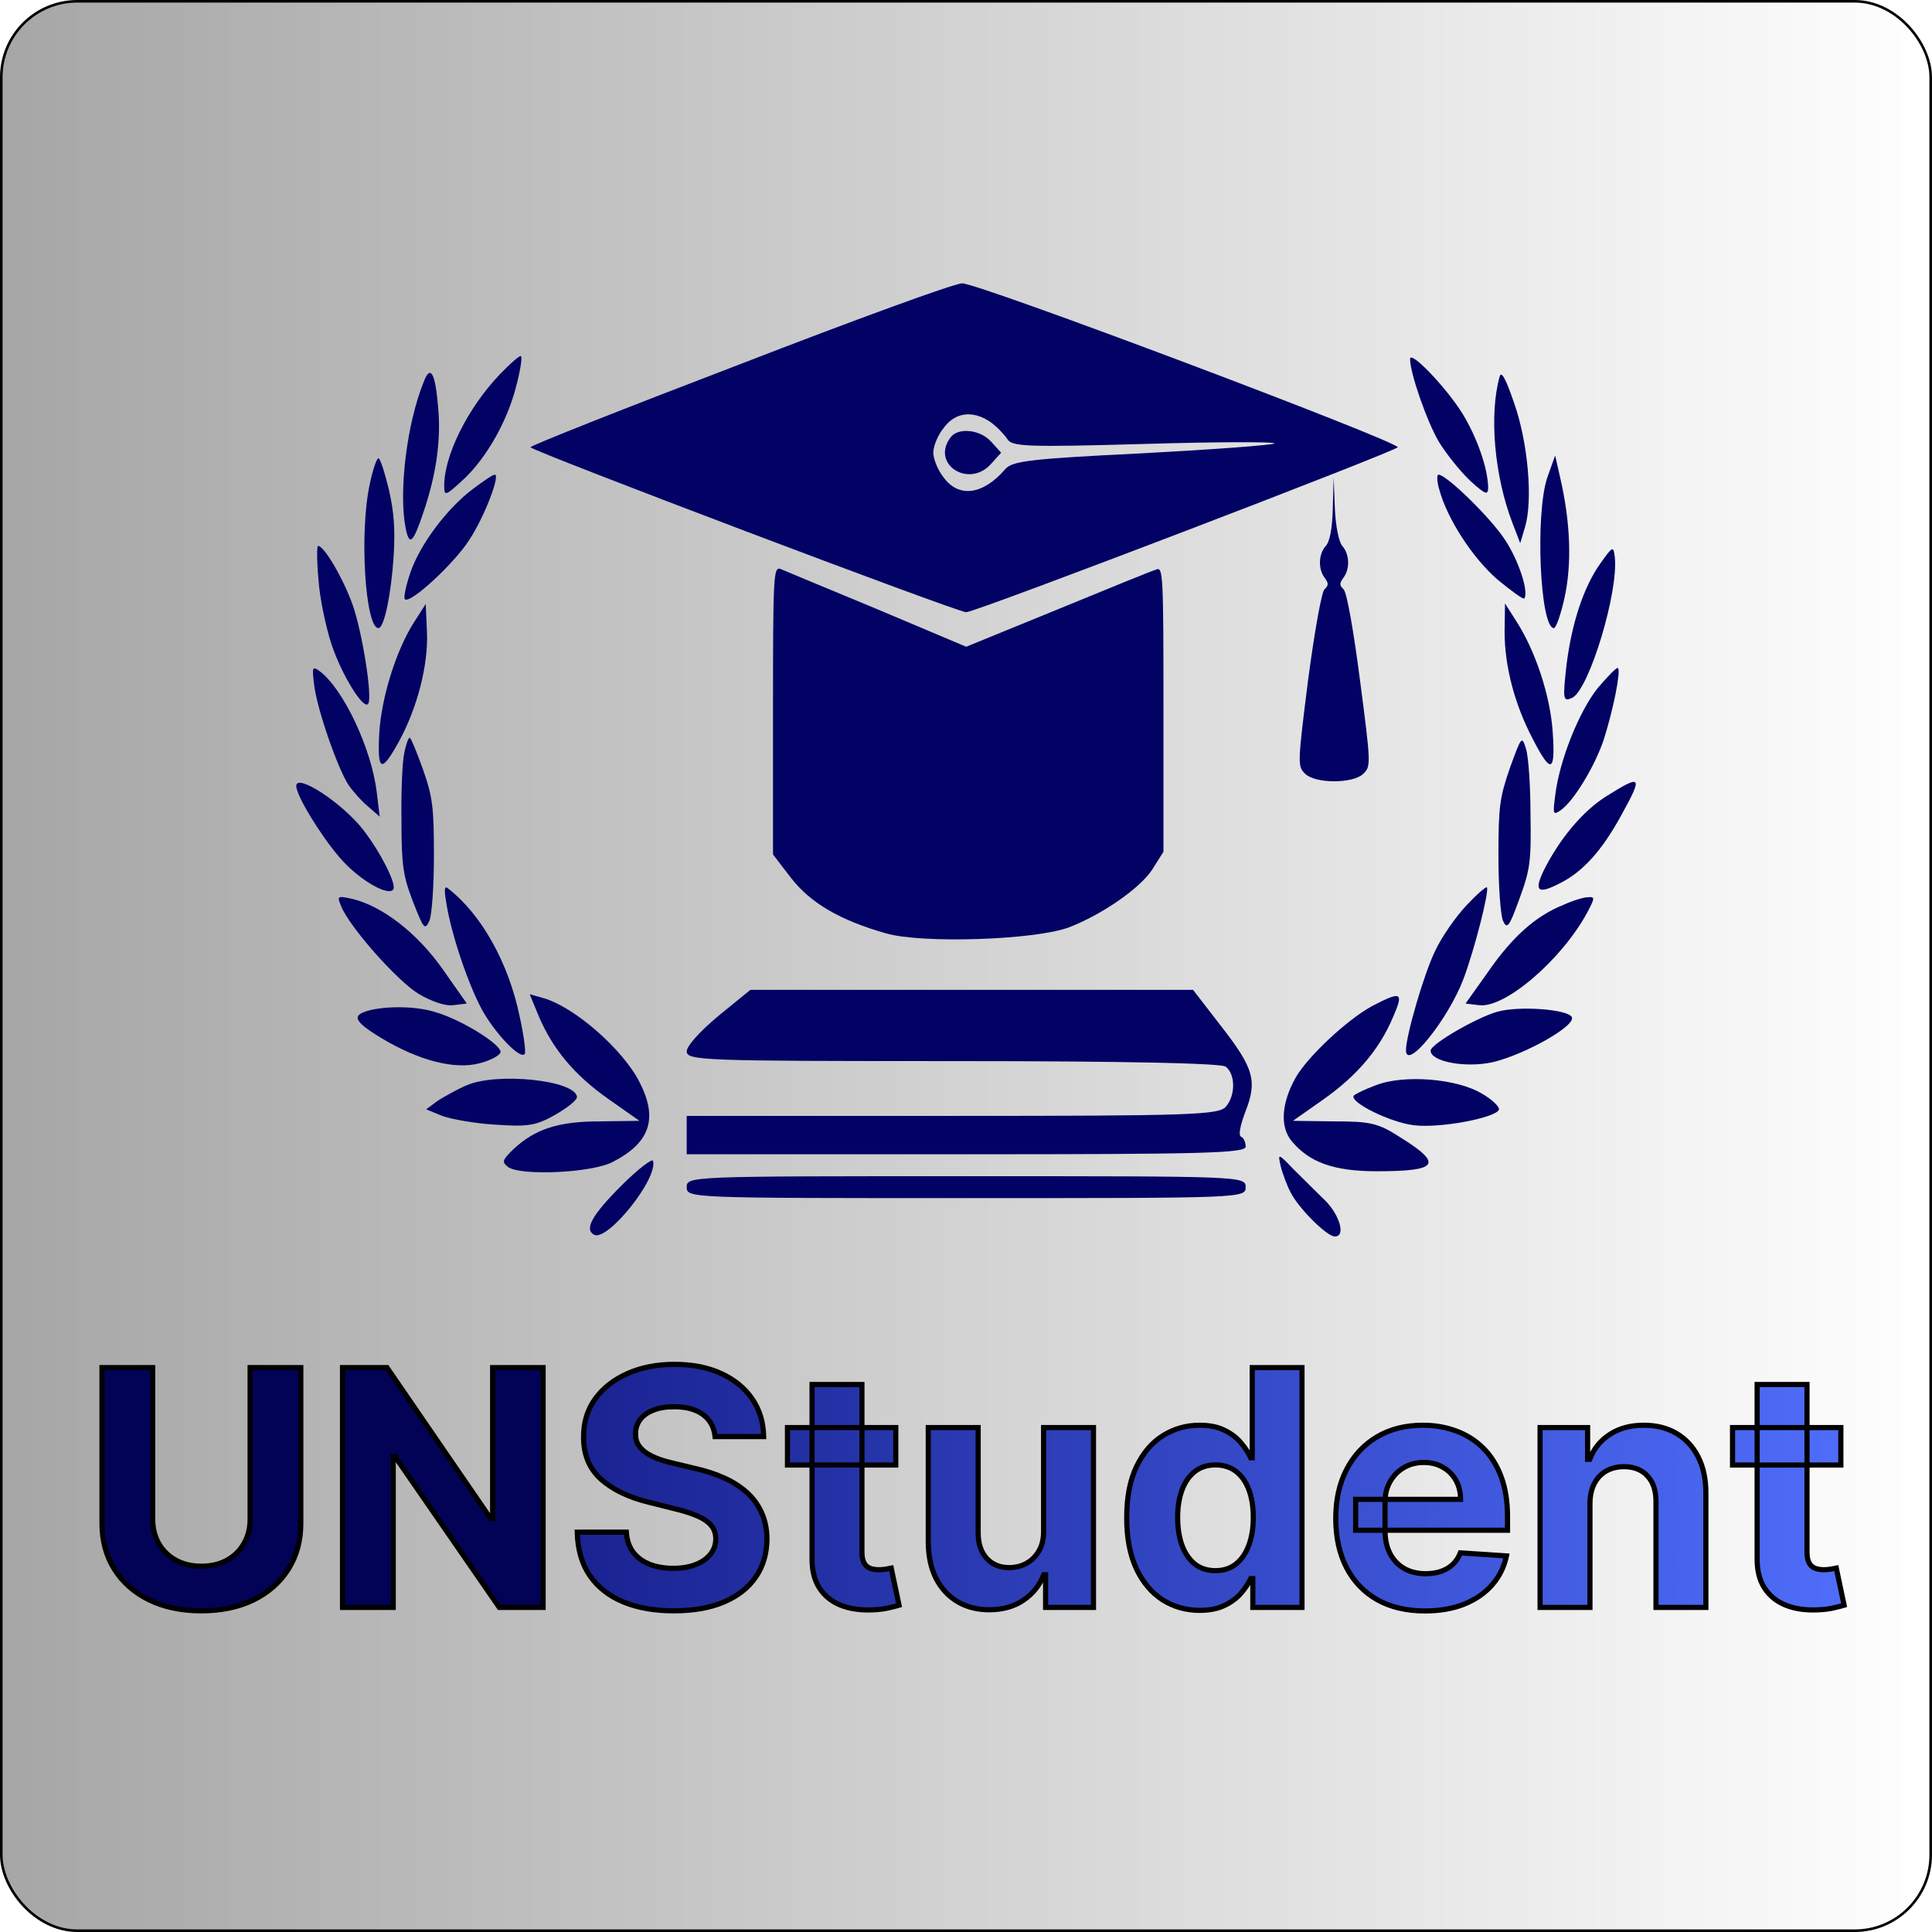 <svg width="750" height="750" viewBox="0 0 750 750" fill="none" xmlns="http://www.w3.org/2000/svg">
<rect x="0.5" y="0.5" width="749" height="749" rx="29.5" fill="url(#paint0_linear_69_52)"/>
<rect x="0.5" y="0.5" width="749" height="749" rx="29.5" stroke="black"/>
<path d="M286.998 141.491C242.483 158.512 205.945 172.98 205.945 173.619C205.945 174.895 371.56 237.661 375.071 237.661C378.74 237.661 542.6 174.895 542.6 173.619C542.6 171.278 379.059 109.577 373.475 110.002C370.444 110.002 331.513 124.257 286.998 141.491ZM384.484 163.832C386.877 165.534 389.749 168.512 391.026 170.427C392.781 173.406 398.684 173.619 444.316 172.342C472.397 171.491 495.213 171.491 494.735 172.129C494.256 172.768 471.281 174.47 443.678 175.959C400.12 178.087 392.94 178.938 390.228 182.129C381.612 192.129 372.199 193.406 366.295 185.321C364.061 182.555 362.306 178.087 362.306 175.746C362.306 173.193 364.061 168.938 366.295 166.172C370.763 160.002 377.623 159.151 384.484 163.832Z" fill="#020264"/>
<path d="M369.007 169.789C361.189 180.215 376.187 189.789 384.803 180.002L388.632 175.747L384.803 171.491C380.655 166.81 372.039 165.747 369.007 169.789Z" fill="#020264"/>
<path d="M193.819 145.534C181.533 158.513 172.439 176.81 172.439 188.512C172.439 192.768 172.918 192.555 179.619 186.385C188.713 178.087 197.01 163.406 200.361 150.002C201.956 144.045 202.754 138.938 202.275 138.3C201.956 137.662 198.127 141.066 193.819 145.534Z" fill="#020264"/>
<path d="M547.387 139.364C547.387 144.895 553.929 163.619 558.556 171.491C561.428 176.172 566.852 182.98 570.682 186.597C576.745 192.129 577.702 192.342 577.702 189.151C577.542 181.704 573.394 169.789 567.65 160.427C561.428 150.427 547.387 135.747 547.387 139.364Z" fill="#020264"/>
<path d="M164.461 148.3C157.92 164.47 154.728 190.853 157.441 204.895C158.877 212.129 160.313 210.853 164.142 199.576C169.407 184.257 171.322 170.64 170.045 157.662C168.929 144.47 167.014 141.492 164.461 148.3Z" fill="#020264"/>
<path d="M582.169 146.172C578.021 160.853 580.095 184.683 587.115 202.98L590.147 210.853L592.062 204.47C595.093 194.044 593.178 171.704 587.754 156.385C584.563 147.023 582.808 143.832 582.169 146.172Z" fill="#020264"/>
<path d="M143.56 187.874C139.412 206.597 141.805 243.831 146.911 243.831C149.144 243.831 151.857 230.64 152.814 215.959C153.452 205.534 152.974 198.725 150.899 189.789C149.304 183.193 147.549 177.874 146.911 177.874C146.272 177.874 144.677 182.342 143.56 187.874Z" fill="#020264"/>
<path d="M600.677 185.321C595.891 199.363 597.805 243.831 603.23 243.831C604.028 243.831 605.943 238.512 607.379 231.916C610.251 218.725 609.612 202.768 605.783 185.959L603.709 176.81L600.677 185.321Z" fill="#020264"/>
<path d="M183.608 189.789C173.396 197.448 163.025 211.491 159.356 222.129C157.6 227.236 156.643 231.916 157.122 232.555C158.877 234.895 176.428 218.725 182.331 209.363C188.235 200.214 194.298 184.257 192.064 184.257C191.266 184.257 187.596 186.81 183.608 189.789Z" fill="#020264"/>
<path d="M558.715 190.002C561.747 201.278 571.479 216.384 581.212 224.895C586.637 229.363 591.264 232.767 591.743 232.342C593.498 229.789 589.668 217.874 584.403 209.789C579.138 201.491 561.587 184.257 558.396 184.257C557.758 184.257 557.758 186.81 558.715 190.002Z" fill="#020264"/>
<path d="M517.391 197.236C517.232 204.895 516.274 210.214 514.679 211.916C511.807 215.108 511.647 220.852 514.2 224.257C515.796 226.384 515.796 227.235 514.2 228.725C513.083 229.576 510.371 244.682 507.818 263.831C503.67 296.809 503.67 297.448 506.701 300.426C510.69 304.256 525.209 304.256 529.198 300.426C532.23 297.448 532.23 296.809 527.922 263.831C525.369 244.257 522.816 229.789 521.54 228.725C519.944 227.235 519.944 226.384 521.54 224.257C524.092 220.852 523.933 215.108 521.061 211.916C519.784 210.427 518.508 204.47 518.189 197.448L517.71 185.321L517.391 197.236Z" fill="#020264"/>
<path d="M123.616 224.895C124.095 232.129 126.488 243.406 128.722 250.214C132.71 262.129 141.167 275.746 142.922 273.193C144.677 270.852 140.688 245.533 136.859 234.682C133.189 224.47 125.85 211.916 123.456 211.916C122.978 211.916 122.978 217.874 123.616 224.895Z" fill="#020264"/>
<path d="M621.26 218.725C614.878 227.661 610.251 241.491 608.176 257.661C606.581 271.703 606.74 272.554 610.41 270.852C616.952 267.448 628.44 229.576 626.844 216.172C626.365 211.916 626.046 211.916 621.26 218.725Z" fill="#020264"/>
<path d="M300.081 275.958V331.703L307.101 340.852C314.76 350.639 326.088 357.235 343.958 362.341C358.158 366.383 401.875 364.894 414.959 360C427.723 355.107 442.88 344.681 447.507 337.235L451.656 330.639V275.32C451.656 223.618 451.496 220.001 448.943 221.065C447.348 221.491 430.116 228.512 410.491 236.597L375.071 251.065L340.288 236.384C321.301 228.512 304.389 221.491 302.953 220.852C300.24 220.001 300.081 223.618 300.081 275.958Z" fill="#020264"/>
<path d="M160.632 241.703C153.611 252.767 148.027 271.065 147.229 284.682C146.432 299.575 148.027 300.214 154.728 288.086C161.908 275.108 166.376 258.086 165.737 245.108L165.259 234.469L160.632 241.703Z" fill="#020264"/>
<path d="M584.084 245.32C584.084 258.512 587.913 273.405 595.093 287.022C602.113 300.639 603.868 300.001 602.752 284.043C601.794 270.214 596.21 252.98 588.711 241.278L584.243 234.256L584.084 245.32Z" fill="#020264"/>
<path d="M122.02 266.384C123.297 275.958 131.115 298.299 135.263 304.682C136.859 307.022 140.209 310.852 142.762 312.979L147.389 317.022L146.272 307.66C144.198 290.426 133.189 267.235 123.935 260.427C121.223 258.512 121.063 258.937 122.02 266.384Z" fill="#020264"/>
<path d="M620.302 267.022C612.963 276.171 605.305 295.32 603.709 308.937C602.752 316.171 602.911 316.596 605.943 314.469C611.048 310.852 619.186 297.235 622.536 287.235C626.206 275.746 629.237 260.852 628.121 259.363C627.801 258.724 624.291 262.341 620.302 267.022Z" fill="#020264"/>
<path d="M156.962 292.128C156.165 295.533 155.686 307.235 155.846 318.299C155.846 336.171 156.484 340.001 160.313 350C164.461 360.639 164.94 361.277 166.695 357.447C167.652 355.107 168.45 344.256 168.45 332.128C168.45 313.405 167.971 309.362 164.142 298.511C161.749 291.916 159.515 286.384 159.037 286.384C158.558 286.384 157.601 288.937 156.962 292.128Z" fill="#020264"/>
<path d="M586.158 298.086C582.169 309.576 581.691 313.193 581.691 332.129C581.691 343.831 582.488 355.107 583.446 357.448C585.041 360.852 585.839 360.001 589.828 348.937C593.976 337.661 594.455 334.469 594.136 316.171C594.136 305.108 593.338 293.618 592.381 290.64C590.785 285.533 590.626 285.746 586.158 298.086Z" fill="#020264"/>
<path d="M115 305.107C115 308.724 124.094 323.831 131.753 332.767C138.933 341.277 150.58 348.086 152.654 345.32C154.09 343.405 147.868 331.065 141.007 322.129C132.87 311.703 115 300.001 115 305.107Z" fill="#020264"/>
<path d="M623.174 309.362C614.239 315.107 605.304 325.745 599.082 338.298C595.412 346.171 597.167 347.235 605.783 342.766C614.558 338.298 621.898 330.213 629.556 316.171C637.853 301.065 637.374 300.426 623.174 309.362Z" fill="#020264"/>
<path d="M173.236 350.426C175.151 362.554 181.533 381.49 186.958 391.702C192.064 401.064 201.956 411.49 203.711 409.149C204.19 408.511 203.392 402.128 201.796 394.894C197.488 373.83 186.958 355.107 174.194 345.107C172.598 343.618 172.279 344.681 173.236 350.426Z" fill="#020264"/>
<path d="M569.246 351.49C565.257 355.745 559.673 363.618 557.12 369.149C552.812 377.873 545.791 402.128 545.791 407.66C545.791 415.958 562.066 395.958 568.129 380C572.437 368.511 578.181 345.958 577.223 344.469C576.904 344.043 573.234 347.235 569.246 351.49Z" fill="#020264"/>
<path d="M132.391 351.703C135.582 359.788 154.09 380.639 162.387 385.745C167.333 388.724 172.917 390.639 175.949 390.213L181.214 389.575L171.801 376.171C161.908 362.128 148.346 351.703 136.699 348.937C130.955 347.66 130.796 347.873 132.391 351.703Z" fill="#020264"/>
<path d="M606.9 351.277C596.21 355.532 587.116 363.617 577.702 377.234L568.927 389.575L574.192 390.213C584.244 391.49 606.262 372.554 616.154 354.256C619.186 348.511 619.186 348.086 616.473 348.298C614.878 348.298 610.57 349.575 606.9 351.277Z" fill="#020264"/>
<path d="M279.02 394.256C271.361 400.639 266.734 405.958 266.575 408.086C266.575 411.703 272.478 411.915 369.646 411.915C437.615 411.915 473.674 412.767 475.748 414.043C479.577 416.809 479.737 425.107 475.908 429.575C473.195 432.766 463.462 433.192 369.805 433.192H266.575V440.639V448.085H375.07C467.611 448.085 483.566 447.66 483.566 445.107C483.566 443.405 482.768 441.703 481.811 441.277C480.694 440.851 481.332 437.234 483.407 431.703C488.193 419.575 486.757 414.681 473.993 398.299L463.143 384.256H377.145H291.305L279.02 394.256Z" fill="#020264"/>
<path d="M209.136 394.468C214.561 407.234 223.017 417.447 236.419 426.809L248.226 435.106L232.909 435.319C216.635 435.319 207.7 438.298 199.243 446.17C194.936 450.426 194.776 451.064 197.169 452.979C201.956 456.596 229.878 455.319 237.855 451.064C252.374 443.617 255.565 434.255 248.226 420C241.844 407.447 223.017 390.851 210.891 387.447L205.626 385.958L209.136 394.468Z" fill="#020264"/>
<path d="M532.868 390.426C523.294 395.532 507.499 410.213 502.872 418.511C497.447 428.298 496.809 437.447 501.436 442.979C508.297 451.277 517.87 454.681 534.463 454.681C558.396 454.681 560.311 451.915 543.558 441.489C534.942 435.957 532.07 435.319 517.87 435.319L501.914 435.106L513.721 426.809C526.964 417.447 535.58 407.234 540.845 394.681C544.994 385.107 544.036 384.681 532.868 390.426Z" fill="#020264"/>
<path d="M143.72 392.128C136.221 394.043 137.178 396.383 148.027 402.979C162.547 411.702 176.428 415.319 186.16 412.766C190.309 411.702 193.978 409.787 194.298 408.511C194.936 405.745 179.459 395.958 169.248 392.979C162.068 390.638 151.059 390.426 143.72 392.128Z" fill="#020264"/>
<path d="M581.212 392.766C573.075 395.107 555.365 405.32 555.365 407.873C555.365 412.128 568.926 414.681 579.457 412.341C592.062 409.362 612.484 397.873 610.091 394.681C607.857 391.703 589.349 390.426 581.212 392.766Z" fill="#020264"/>
<path d="M181.214 421.277C177.704 422.766 172.758 425.532 170.046 427.234L165.419 430.638L171.641 433.192C175.151 434.468 184.565 436.17 192.383 436.596C204.828 437.447 208.019 437.021 215.518 432.766C220.305 430 224.134 427.021 223.974 425.745C223.177 419.362 193.181 416.17 181.214 421.277Z" fill="#020264"/>
<path d="M534.144 421.277C529.996 422.766 526.167 424.681 525.528 425.319C523.773 427.872 539.729 435.745 548.823 436.808C558.715 438.085 580.255 434.042 581.85 430.851C582.329 429.787 579.298 426.808 575.149 424.468C565.576 418.723 544.994 417.021 534.144 421.277Z" fill="#020264"/>
<path d="M241.684 459.788C229.718 471.702 226.687 477.234 230.675 479.362C235.941 481.915 255.566 457.447 253.491 450.639C253.332 449.575 247.907 453.617 241.684 459.788Z" fill="#020264"/>
<path d="M497.128 452.553C497.766 455.319 499.521 460 500.957 462.766C503.829 468.723 514.998 480 518.189 480C522.497 480 520.104 471.702 514.36 465.958C511.009 462.766 505.584 457.234 502.074 453.83C496.171 447.66 496.011 447.66 497.128 452.553Z" fill="#020264"/>
<path d="M266.575 460.851C266.575 465.106 267.692 465.106 375.07 465.106C482.449 465.106 483.566 465.106 483.566 460.851C483.566 456.596 482.449 456.596 375.07 456.596C267.692 456.596 266.575 456.596 266.575 460.851Z" fill="#020264"/>
<g filter="url(#filter0_dd_69_52)">
<mask id="path-38-outside-1_69_52" maskUnits="userSpaceOnUse" x="38" y="508" width="680" height="99" fill="black">
<rect fill="white" x="38" y="508" width="680" height="99"/>
<path d="M97.091 510.909H116.773V571.364C116.773 578.152 115.152 584.091 111.909 589.182C108.697 594.273 104.197 598.242 98.409 601.091C92.621 603.909 85.879 605.318 78.182 605.318C70.454 605.318 63.697 603.909 57.909 601.091C52.121 598.242 47.621 594.273 44.409 589.182C41.197 584.091 39.591 578.152 39.591 571.364V510.909H59.273V569.682C59.273 573.227 60.045 576.379 61.591 579.136C63.167 581.894 65.379 584.061 68.227 585.636C71.076 587.212 74.394 588 78.182 588C82 588 85.318 587.212 88.136 585.636C90.985 584.061 93.182 581.894 94.727 579.136C96.303 576.379 97.091 573.227 97.091 569.682V510.909ZM210.83 510.909V604H193.83L153.33 545.409H152.648V604H132.966V510.909H150.239L190.42 569.455H191.239V510.909H210.83Z"/>
<path d="M277.591 537.682C277.227 534.015 275.667 531.167 272.909 529.136C270.152 527.106 266.409 526.091 261.682 526.091C258.47 526.091 255.758 526.545 253.545 527.455C251.333 528.333 249.636 529.561 248.455 531.136C247.303 532.712 246.727 534.5 246.727 536.5C246.667 538.167 247.015 539.621 247.773 540.864C248.561 542.106 249.636 543.182 251 544.091C252.364 544.97 253.939 545.742 255.727 546.409C257.515 547.045 259.424 547.591 261.455 548.045L269.818 550.045C273.879 550.955 277.606 552.167 281 553.682C284.394 555.197 287.333 557.061 289.818 559.273C292.303 561.485 294.227 564.091 295.591 567.091C296.985 570.091 297.697 573.53 297.727 577.409C297.697 583.106 296.242 588.045 293.364 592.227C290.515 596.379 286.394 599.606 281 601.909C275.636 604.182 269.167 605.318 261.591 605.318C254.076 605.318 247.53 604.167 241.955 601.864C236.409 599.561 232.076 596.152 228.955 591.636C225.864 587.091 224.242 581.47 224.091 574.773H243.136C243.348 577.894 244.242 580.5 245.818 582.591C247.424 584.652 249.561 586.212 252.227 587.273C254.924 588.303 257.97 588.818 261.364 588.818C264.697 588.818 267.591 588.333 270.045 587.364C272.53 586.394 274.455 585.045 275.818 583.318C277.182 581.591 277.864 579.606 277.864 577.364C277.864 575.273 277.242 573.515 276 572.091C274.788 570.667 273 569.455 270.636 568.455C268.303 567.455 265.439 566.545 262.045 565.727L251.909 563.182C244.061 561.273 237.864 558.288 233.318 554.227C228.773 550.167 226.515 544.697 226.545 537.818C226.515 532.182 228.015 527.258 231.045 523.045C234.106 518.833 238.303 515.545 243.636 513.182C248.97 510.818 255.03 509.636 261.818 509.636C268.727 509.636 274.758 510.818 279.909 513.182C285.091 515.545 289.121 518.833 292 523.045C294.879 527.258 296.364 532.136 296.455 537.682H277.591ZM347.739 534.182V548.727H305.693V534.182H347.739ZM315.239 517.455H334.602V582.545C334.602 584.333 334.875 585.727 335.42 586.727C335.966 587.697 336.723 588.379 337.693 588.773C338.693 589.167 339.845 589.364 341.148 589.364C342.057 589.364 342.966 589.288 343.875 589.136C344.784 588.955 345.481 588.818 345.966 588.727L349.011 603.136C348.042 603.439 346.678 603.788 344.92 604.182C343.163 604.606 341.027 604.864 338.511 604.955C333.845 605.136 329.754 604.515 326.239 603.091C322.754 601.667 320.042 599.455 318.102 596.455C316.163 593.455 315.208 589.667 315.239 585.091V517.455ZM405.125 574.273V534.182H424.489V604H405.898V591.318H405.17C403.595 595.409 400.973 598.697 397.307 601.182C393.67 603.667 389.231 604.909 383.989 604.909C379.322 604.909 375.216 603.848 371.67 601.727C368.125 599.606 365.352 596.591 363.352 592.682C361.383 588.773 360.383 584.091 360.352 578.636V534.182H379.716V575.182C379.746 579.303 380.852 582.561 383.034 584.955C385.216 587.348 388.14 588.545 391.807 588.545C394.14 588.545 396.322 588.015 398.352 586.955C400.383 585.864 402.019 584.258 403.261 582.136C404.534 580.015 405.155 577.394 405.125 574.273ZM465.705 605.136C460.402 605.136 455.598 603.773 451.295 601.045C447.023 598.288 443.629 594.242 441.114 588.909C438.629 583.545 437.386 576.97 437.386 569.182C437.386 561.182 438.674 554.53 441.25 549.227C443.826 543.894 447.25 539.909 451.523 537.273C455.826 534.606 460.538 533.273 465.659 533.273C469.568 533.273 472.826 533.939 475.432 535.273C478.068 536.576 480.189 538.212 481.795 540.182C483.432 542.121 484.674 544.03 485.523 545.909H486.114V510.909H505.432V604H486.341V592.818H485.523C484.614 594.758 483.326 596.682 481.659 598.591C480.023 600.47 477.886 602.03 475.25 603.273C472.644 604.515 469.462 605.136 465.705 605.136ZM471.841 589.727C474.962 589.727 477.598 588.879 479.75 587.182C481.932 585.455 483.598 583.045 484.75 579.955C485.932 576.864 486.523 573.242 486.523 569.091C486.523 564.939 485.947 561.333 484.795 558.273C483.644 555.212 481.977 552.848 479.795 551.182C477.614 549.515 474.962 548.682 471.841 548.682C468.659 548.682 465.977 549.545 463.795 551.273C461.614 553 459.962 555.394 458.841 558.455C457.72 561.515 457.159 565.061 457.159 569.091C457.159 573.152 457.72 576.742 458.841 579.864C459.992 582.955 461.644 585.379 463.795 587.136C465.977 588.864 468.659 589.727 471.841 589.727ZM553.17 605.364C545.989 605.364 539.807 603.909 534.625 601C529.473 598.061 525.504 593.909 522.716 588.545C519.928 583.152 518.534 576.773 518.534 569.409C518.534 562.227 519.928 555.924 522.716 550.5C525.504 545.076 529.428 540.848 534.489 537.818C539.58 534.788 545.549 533.273 552.398 533.273C557.004 533.273 561.292 534.015 565.261 535.5C569.261 536.955 572.746 539.152 575.716 542.091C578.716 545.03 581.049 548.727 582.716 553.182C584.383 557.606 585.216 562.788 585.216 568.727V574.045H526.261V562.045H566.989C566.989 559.258 566.383 556.788 565.17 554.636C563.958 552.485 562.277 550.803 560.125 549.591C558.004 548.348 555.534 547.727 552.716 547.727C549.777 547.727 547.17 548.409 544.898 549.773C542.655 551.106 540.898 552.909 539.625 555.182C538.352 557.424 537.701 559.924 537.67 562.682V574.091C537.67 577.545 538.307 580.53 539.58 583.045C540.883 585.561 542.716 587.5 545.08 588.864C547.443 590.227 550.246 590.909 553.489 590.909C555.64 590.909 557.61 590.606 559.398 590C561.186 589.394 562.716 588.485 563.989 587.273C565.261 586.061 566.231 584.576 566.898 582.818L584.807 584C583.898 588.303 582.034 592.061 579.216 595.273C576.428 598.455 572.822 600.939 568.398 602.727C564.004 604.485 558.928 605.364 553.17 605.364ZM617.216 563.636V604H597.852V534.182H616.307V546.5H617.125C618.67 542.439 621.261 539.227 624.898 536.864C628.534 534.47 632.943 533.273 638.125 533.273C642.973 533.273 647.201 534.333 650.807 536.455C654.413 538.576 657.216 541.606 659.216 545.545C661.216 549.455 662.216 554.121 662.216 559.545V604H642.852V563C642.883 558.727 641.792 555.394 639.58 553C637.367 550.576 634.322 549.364 630.443 549.364C627.837 549.364 625.534 549.924 623.534 551.045C621.564 552.167 620.019 553.803 618.898 555.955C617.807 558.076 617.246 560.636 617.216 563.636ZM714.614 534.182V548.727H672.568V534.182H714.614ZM682.114 517.455H701.477V582.545C701.477 584.333 701.75 585.727 702.295 586.727C702.841 587.697 703.598 588.379 704.568 588.773C705.568 589.167 706.72 589.364 708.023 589.364C708.932 589.364 709.841 589.288 710.75 589.136C711.659 588.955 712.356 588.818 712.841 588.727L715.886 603.136C714.917 603.439 713.553 603.788 711.795 604.182C710.038 604.606 707.902 604.864 705.386 604.955C700.72 605.136 696.629 604.515 693.114 603.091C689.629 601.667 686.917 599.455 684.977 596.455C683.038 593.455 682.083 589.667 682.114 585.091V517.455Z"/>
</mask>
<path d="M97.091 510.909H116.773V571.364C116.773 578.152 115.152 584.091 111.909 589.182C108.697 594.273 104.197 598.242 98.409 601.091C92.621 603.909 85.879 605.318 78.182 605.318C70.454 605.318 63.697 603.909 57.909 601.091C52.121 598.242 47.621 594.273 44.409 589.182C41.197 584.091 39.591 578.152 39.591 571.364V510.909H59.273V569.682C59.273 573.227 60.045 576.379 61.591 579.136C63.167 581.894 65.379 584.061 68.227 585.636C71.076 587.212 74.394 588 78.182 588C82 588 85.318 587.212 88.136 585.636C90.985 584.061 93.182 581.894 94.727 579.136C96.303 576.379 97.091 573.227 97.091 569.682V510.909ZM210.83 510.909V604H193.83L153.33 545.409H152.648V604H132.966V510.909H150.239L190.42 569.455H191.239V510.909H210.83Z" fill="#020256"/>
<path d="M277.591 537.682C277.227 534.015 275.667 531.167 272.909 529.136C270.152 527.106 266.409 526.091 261.682 526.091C258.47 526.091 255.758 526.545 253.545 527.455C251.333 528.333 249.636 529.561 248.455 531.136C247.303 532.712 246.727 534.5 246.727 536.5C246.667 538.167 247.015 539.621 247.773 540.864C248.561 542.106 249.636 543.182 251 544.091C252.364 544.97 253.939 545.742 255.727 546.409C257.515 547.045 259.424 547.591 261.455 548.045L269.818 550.045C273.879 550.955 277.606 552.167 281 553.682C284.394 555.197 287.333 557.061 289.818 559.273C292.303 561.485 294.227 564.091 295.591 567.091C296.985 570.091 297.697 573.53 297.727 577.409C297.697 583.106 296.242 588.045 293.364 592.227C290.515 596.379 286.394 599.606 281 601.909C275.636 604.182 269.167 605.318 261.591 605.318C254.076 605.318 247.53 604.167 241.955 601.864C236.409 599.561 232.076 596.152 228.955 591.636C225.864 587.091 224.242 581.47 224.091 574.773H243.136C243.348 577.894 244.242 580.5 245.818 582.591C247.424 584.652 249.561 586.212 252.227 587.273C254.924 588.303 257.97 588.818 261.364 588.818C264.697 588.818 267.591 588.333 270.045 587.364C272.53 586.394 274.455 585.045 275.818 583.318C277.182 581.591 277.864 579.606 277.864 577.364C277.864 575.273 277.242 573.515 276 572.091C274.788 570.667 273 569.455 270.636 568.455C268.303 567.455 265.439 566.545 262.045 565.727L251.909 563.182C244.061 561.273 237.864 558.288 233.318 554.227C228.773 550.167 226.515 544.697 226.545 537.818C226.515 532.182 228.015 527.258 231.045 523.045C234.106 518.833 238.303 515.545 243.636 513.182C248.97 510.818 255.03 509.636 261.818 509.636C268.727 509.636 274.758 510.818 279.909 513.182C285.091 515.545 289.121 518.833 292 523.045C294.879 527.258 296.364 532.136 296.455 537.682H277.591ZM347.739 534.182V548.727H305.693V534.182H347.739ZM315.239 517.455H334.602V582.545C334.602 584.333 334.875 585.727 335.42 586.727C335.966 587.697 336.723 588.379 337.693 588.773C338.693 589.167 339.845 589.364 341.148 589.364C342.057 589.364 342.966 589.288 343.875 589.136C344.784 588.955 345.481 588.818 345.966 588.727L349.011 603.136C348.042 603.439 346.678 603.788 344.92 604.182C343.163 604.606 341.027 604.864 338.511 604.955C333.845 605.136 329.754 604.515 326.239 603.091C322.754 601.667 320.042 599.455 318.102 596.455C316.163 593.455 315.208 589.667 315.239 585.091V517.455ZM405.125 574.273V534.182H424.489V604H405.898V591.318H405.17C403.595 595.409 400.973 598.697 397.307 601.182C393.67 603.667 389.231 604.909 383.989 604.909C379.322 604.909 375.216 603.848 371.67 601.727C368.125 599.606 365.352 596.591 363.352 592.682C361.383 588.773 360.383 584.091 360.352 578.636V534.182H379.716V575.182C379.746 579.303 380.852 582.561 383.034 584.955C385.216 587.348 388.14 588.545 391.807 588.545C394.14 588.545 396.322 588.015 398.352 586.955C400.383 585.864 402.019 584.258 403.261 582.136C404.534 580.015 405.155 577.394 405.125 574.273ZM465.705 605.136C460.402 605.136 455.598 603.773 451.295 601.045C447.023 598.288 443.629 594.242 441.114 588.909C438.629 583.545 437.386 576.97 437.386 569.182C437.386 561.182 438.674 554.53 441.25 549.227C443.826 543.894 447.25 539.909 451.523 537.273C455.826 534.606 460.538 533.273 465.659 533.273C469.568 533.273 472.826 533.939 475.432 535.273C478.068 536.576 480.189 538.212 481.795 540.182C483.432 542.121 484.674 544.03 485.523 545.909H486.114V510.909H505.432V604H486.341V592.818H485.523C484.614 594.758 483.326 596.682 481.659 598.591C480.023 600.47 477.886 602.03 475.25 603.273C472.644 604.515 469.462 605.136 465.705 605.136ZM471.841 589.727C474.962 589.727 477.598 588.879 479.75 587.182C481.932 585.455 483.598 583.045 484.75 579.955C485.932 576.864 486.523 573.242 486.523 569.091C486.523 564.939 485.947 561.333 484.795 558.273C483.644 555.212 481.977 552.848 479.795 551.182C477.614 549.515 474.962 548.682 471.841 548.682C468.659 548.682 465.977 549.545 463.795 551.273C461.614 553 459.962 555.394 458.841 558.455C457.72 561.515 457.159 565.061 457.159 569.091C457.159 573.152 457.72 576.742 458.841 579.864C459.992 582.955 461.644 585.379 463.795 587.136C465.977 588.864 468.659 589.727 471.841 589.727ZM553.17 605.364C545.989 605.364 539.807 603.909 534.625 601C529.473 598.061 525.504 593.909 522.716 588.545C519.928 583.152 518.534 576.773 518.534 569.409C518.534 562.227 519.928 555.924 522.716 550.5C525.504 545.076 529.428 540.848 534.489 537.818C539.58 534.788 545.549 533.273 552.398 533.273C557.004 533.273 561.292 534.015 565.261 535.5C569.261 536.955 572.746 539.152 575.716 542.091C578.716 545.03 581.049 548.727 582.716 553.182C584.383 557.606 585.216 562.788 585.216 568.727V574.045H526.261V562.045H566.989C566.989 559.258 566.383 556.788 565.17 554.636C563.958 552.485 562.277 550.803 560.125 549.591C558.004 548.348 555.534 547.727 552.716 547.727C549.777 547.727 547.17 548.409 544.898 549.773C542.655 551.106 540.898 552.909 539.625 555.182C538.352 557.424 537.701 559.924 537.67 562.682V574.091C537.67 577.545 538.307 580.53 539.58 583.045C540.883 585.561 542.716 587.5 545.08 588.864C547.443 590.227 550.246 590.909 553.489 590.909C555.64 590.909 557.61 590.606 559.398 590C561.186 589.394 562.716 588.485 563.989 587.273C565.261 586.061 566.231 584.576 566.898 582.818L584.807 584C583.898 588.303 582.034 592.061 579.216 595.273C576.428 598.455 572.822 600.939 568.398 602.727C564.004 604.485 558.928 605.364 553.17 605.364ZM617.216 563.636V604H597.852V534.182H616.307V546.5H617.125C618.67 542.439 621.261 539.227 624.898 536.864C628.534 534.47 632.943 533.273 638.125 533.273C642.973 533.273 647.201 534.333 650.807 536.455C654.413 538.576 657.216 541.606 659.216 545.545C661.216 549.455 662.216 554.121 662.216 559.545V604H642.852V563C642.883 558.727 641.792 555.394 639.58 553C637.367 550.576 634.322 549.364 630.443 549.364C627.837 549.364 625.534 549.924 623.534 551.045C621.564 552.167 620.019 553.803 618.898 555.955C617.807 558.076 617.246 560.636 617.216 563.636ZM714.614 534.182V548.727H672.568V534.182H714.614ZM682.114 517.455H701.477V582.545C701.477 584.333 701.75 585.727 702.295 586.727C702.841 587.697 703.598 588.379 704.568 588.773C705.568 589.167 706.72 589.364 708.023 589.364C708.932 589.364 709.841 589.288 710.75 589.136C711.659 588.955 712.356 588.818 712.841 588.727L715.886 603.136C714.917 603.439 713.553 603.788 711.795 604.182C710.038 604.606 707.902 604.864 705.386 604.955C700.72 605.136 696.629 604.515 693.114 603.091C689.629 601.667 686.917 599.455 684.977 596.455C683.038 593.455 682.083 589.667 682.114 585.091V517.455Z" fill="url(#paint1_linear_69_52)"/>
<path d="M97.091 510.909V509.909H96.091V510.909H97.091ZM116.773 510.909H117.773V509.909H116.773V510.909ZM111.909 589.182L111.066 588.645L111.063 588.648L111.909 589.182ZM98.409 601.091L98.847 601.99L98.851 601.988L98.409 601.091ZM57.909 601.091L57.468 601.988L57.471 601.99L57.909 601.091ZM44.409 589.182L43.563 589.715L43.563 589.715L44.409 589.182ZM39.591 510.909V509.909H38.591V510.909H39.591ZM59.273 510.909H60.273V509.909H59.273V510.909ZM61.591 579.136L60.718 579.625L60.723 579.633L61.591 579.136ZM68.227 585.636L67.743 586.511L67.743 586.511L68.227 585.636ZM88.136 585.636L87.652 584.761L87.648 584.764L88.136 585.636ZM94.727 579.136L93.859 578.64L93.855 578.647L94.727 579.136ZM97.091 511.909H116.773V509.909H97.091V511.909ZM115.773 510.909V571.364H117.773V510.909H115.773ZM115.773 571.364C115.773 577.986 114.193 583.734 111.066 588.645L112.753 589.719C116.11 584.448 117.773 578.317 117.773 571.364H115.773ZM111.063 588.648C107.957 593.572 103.602 597.421 97.968 600.194L98.851 601.988C104.792 599.064 109.437 594.974 112.755 589.715L111.063 588.648ZM97.971 600.192C92.344 602.932 85.757 604.318 78.182 604.318V606.318C86.001 606.318 92.898 604.886 98.847 601.99L97.971 600.192ZM78.182 604.318C70.576 604.318 63.974 602.932 58.347 600.192L57.471 601.99C63.42 604.887 70.333 606.318 78.182 606.318V604.318ZM58.351 600.194C52.716 597.421 48.361 593.572 45.255 588.648L43.563 589.715C46.881 594.974 51.526 599.064 57.468 601.988L58.351 600.194ZM45.255 588.648C42.156 583.737 40.591 577.987 40.591 571.364H38.591C38.591 578.316 40.238 584.445 43.563 589.715L45.255 588.648ZM40.591 571.364V510.909H38.591V571.364H40.591ZM39.591 511.909H59.273V509.909H39.591V511.909ZM58.273 510.909V569.682H60.273V510.909H58.273ZM58.273 569.682C58.273 573.377 59.08 576.701 60.719 579.625L62.463 578.647C61.011 576.057 60.273 573.077 60.273 569.682H58.273ZM60.723 579.633C62.392 582.553 64.739 584.849 67.743 586.511L68.711 584.761C66.019 583.272 63.942 581.235 62.459 578.64L60.723 579.633ZM67.743 586.511C70.763 588.182 74.252 589 78.182 589V587C74.535 587 71.389 586.243 68.711 584.761L67.743 586.511ZM78.182 589C82.14 589 85.632 588.182 88.624 586.509L87.648 584.764C85.004 586.242 81.86 587 78.182 587V589ZM88.62 586.511C91.627 584.848 93.96 582.55 95.6 579.625L93.855 578.647C92.403 581.238 90.343 583.273 87.652 584.761L88.62 586.511ZM95.596 579.633C97.267 576.707 98.091 573.381 98.091 569.682H96.091C96.091 573.074 95.339 576.051 93.859 578.64L95.596 579.633ZM98.091 569.682V510.909H96.091V569.682H98.091ZM210.83 510.909H211.83V509.909H210.83V510.909ZM210.83 604V605H211.83V604H210.83ZM193.83 604L193.007 604.569L193.305 605H193.83V604ZM153.33 545.409L154.152 544.84L153.854 544.409H153.33V545.409ZM152.648 545.409V544.409H151.648V545.409H152.648ZM152.648 604V605H153.648V604H152.648ZM132.966 604H131.966V605H132.966V604ZM132.966 510.909V509.909H131.966V510.909H132.966ZM150.239 510.909L151.063 510.343L150.765 509.909H150.239V510.909ZM190.42 569.455L189.596 570.02L189.894 570.455H190.42V569.455ZM191.239 569.455V570.455H192.239V569.455H191.239ZM191.239 510.909V509.909H190.239V510.909H191.239ZM209.83 510.909V604H211.83V510.909H209.83ZM210.83 603H193.83V605H210.83V603ZM194.652 603.431L154.152 544.84L152.507 545.978L193.007 604.569L194.652 603.431ZM153.33 544.409H152.648V546.409H153.33V544.409ZM151.648 545.409V604H153.648V545.409H151.648ZM152.648 603H132.966V605H152.648V603ZM133.966 604V510.909H131.966V604H133.966ZM132.966 511.909H150.239V509.909H132.966V511.909ZM149.414 511.475L189.596 570.02L191.245 568.889L151.063 510.343L149.414 511.475ZM190.42 570.455H191.239V568.455H190.42V570.455ZM192.239 569.455V510.909H190.239V569.455H192.239ZM191.239 511.909H210.83V509.909H191.239V511.909ZM277.591 537.682L276.596 537.781L276.685 538.682H277.591V537.682ZM253.545 527.455L253.915 528.384L253.926 528.379L253.545 527.455ZM248.455 531.136L247.654 530.536L247.647 530.546L248.455 531.136ZM246.727 536.5L247.727 536.536L247.727 536.518V536.5H246.727ZM247.773 540.864L246.919 541.384L246.924 541.392L246.928 541.399L247.773 540.864ZM251 544.091L250.445 544.923L250.452 544.927L250.458 544.931L251 544.091ZM255.727 546.409L255.378 547.346L255.385 547.349L255.392 547.351L255.727 546.409ZM261.455 548.045L261.687 547.073L261.68 547.071L261.673 547.07L261.455 548.045ZM269.818 550.045L269.586 551.018L269.593 551.02L269.6 551.021L269.818 550.045ZM281 553.682L280.592 554.595L280.592 554.595L281 553.682ZM289.818 559.273L290.483 558.526L290.483 558.526L289.818 559.273ZM295.591 567.091L294.681 567.505L294.684 567.512L295.591 567.091ZM297.727 577.409L298.727 577.414L298.727 577.401L297.727 577.409ZM293.364 592.227L292.54 591.66L292.539 591.662L293.364 592.227ZM281 601.909L281.39 602.83L281.393 602.829L281 601.909ZM241.955 601.864L241.571 602.787L241.573 602.788L241.955 601.864ZM228.955 591.636L228.128 592.199L228.132 592.205L228.955 591.636ZM224.091 574.773V573.773H223.068L223.091 574.795L224.091 574.773ZM243.136 574.773L244.134 574.705L244.071 573.773H243.136V574.773ZM245.818 582.591L245.02 583.193L245.024 583.199L245.029 583.206L245.818 582.591ZM252.227 587.273L251.858 588.202L251.87 588.207L252.227 587.273ZM270.045 587.364L269.682 586.432L269.678 586.434L270.045 587.364ZM275.818 583.318L276.603 583.938L276.603 583.938L275.818 583.318ZM276 572.091L275.238 572.739L275.246 572.748L276 572.091ZM270.636 568.455L270.242 569.374L270.247 569.376L270.636 568.455ZM262.045 565.727L261.802 566.697L261.811 566.699L262.045 565.727ZM251.909 563.182L252.153 562.212L252.145 562.21L251.909 563.182ZM233.318 554.227L232.652 554.973L232.652 554.973L233.318 554.227ZM226.545 537.818L227.545 537.823L227.545 537.813L226.545 537.818ZM231.045 523.045L230.236 522.458L230.234 522.461L231.045 523.045ZM279.909 513.182L279.492 514.091L279.494 514.092L279.909 513.182ZM292 523.045L291.174 523.61L291.174 523.61L292 523.045ZM296.455 537.682V538.682H297.471L297.454 537.665L296.455 537.682ZM278.586 537.583C278.197 533.659 276.506 530.543 273.502 528.331L272.316 529.942C274.827 531.79 276.258 534.372 276.596 537.781L278.586 537.583ZM273.502 528.331C270.518 526.134 266.543 525.091 261.682 525.091V527.091C266.275 527.091 269.785 528.078 272.316 529.942L273.502 528.331ZM261.682 525.091C258.381 525.091 255.532 525.557 253.165 526.53L253.926 528.379C255.983 527.534 258.558 527.091 261.682 527.091V525.091ZM253.176 526.525C250.829 527.458 248.968 528.785 247.655 530.536L249.255 531.736C250.305 530.336 251.838 529.209 253.915 528.384L253.176 526.525ZM247.647 530.546C246.367 532.298 245.727 534.294 245.727 536.5H247.727C247.727 534.706 248.239 533.126 249.262 531.726L247.647 530.546ZM245.728 536.464C245.661 538.297 246.045 539.951 246.919 541.384L248.627 540.343C247.985 539.291 247.672 538.037 247.727 536.536L245.728 536.464ZM246.928 541.399C247.799 542.772 248.979 543.945 250.445 544.923L251.555 543.259C250.294 542.418 249.322 541.44 248.617 540.328L246.928 541.399ZM250.458 544.931C251.892 545.855 253.534 546.659 255.378 547.346L256.077 545.472C254.345 544.826 252.835 544.084 251.542 543.25L250.458 544.931ZM255.392 547.351C257.221 548.002 259.17 548.559 261.236 549.021L261.673 547.07C259.679 546.623 257.809 546.089 256.063 545.467L255.392 547.351ZM261.222 549.018L269.586 551.018L270.051 549.073L261.687 547.073L261.222 549.018ZM269.6 551.021C273.603 551.918 277.266 553.11 280.592 554.595L281.408 552.769C277.946 551.223 274.155 549.992 270.037 549.07L269.6 551.021ZM280.592 554.595C283.903 556.073 286.754 557.883 289.153 560.02L290.483 558.526C287.913 556.238 284.885 554.321 281.408 552.769L280.592 554.595ZM289.153 560.02C291.535 562.14 293.375 564.633 294.681 567.505L296.501 566.677C295.079 563.549 293.071 560.83 290.483 558.526L289.153 560.02ZM294.684 567.512C296.008 570.362 296.698 573.657 296.727 577.417L298.727 577.401C298.696 573.404 297.961 569.82 296.498 566.67L294.684 567.512ZM296.727 577.404C296.698 582.925 295.291 587.664 292.54 591.66L294.187 592.794C297.194 588.427 298.696 583.287 298.727 577.414L296.727 577.404ZM292.539 591.662C289.815 595.632 285.856 598.748 280.607 600.989L281.393 602.829C286.932 600.464 291.216 597.126 294.188 592.793L292.539 591.662ZM280.61 600.988C275.401 603.196 269.071 604.318 261.591 604.318V606.318C269.262 606.318 275.872 605.168 281.39 602.83L280.61 600.988ZM261.591 604.318C254.176 604.318 247.765 603.182 242.336 600.939L241.573 602.788C247.295 605.152 253.976 606.318 261.591 606.318V604.318ZM242.338 600.94C236.953 598.704 232.779 595.41 229.777 591.068L228.132 592.205C231.373 596.893 235.865 600.418 241.571 602.787L242.338 600.94ZM229.781 591.074C226.821 586.72 225.239 581.297 225.091 574.75L223.091 574.795C223.246 581.643 224.907 587.462 228.128 592.199L229.781 591.074ZM224.091 575.773H243.136V573.773H224.091V575.773ZM242.139 574.841C242.361 578.117 243.306 580.919 245.02 583.193L246.617 581.989C245.179 580.081 244.336 577.671 244.134 574.705L242.139 574.841ZM245.029 583.206C246.755 585.42 249.043 587.082 251.858 588.202L252.597 586.344C250.079 585.342 248.093 583.883 246.607 581.976L245.029 583.206ZM251.87 588.207C254.699 589.288 257.869 589.818 261.364 589.818V587.818C258.071 587.818 255.149 587.318 252.584 586.339L251.87 588.207ZM261.364 589.818C264.791 589.818 267.815 589.32 270.413 588.294L269.678 586.434C267.367 587.347 264.603 587.818 261.364 587.818V589.818ZM270.409 588.295C273.024 587.275 275.108 585.832 276.603 583.938L275.033 582.699C273.801 584.259 272.036 585.513 269.682 586.432L270.409 588.295ZM276.603 583.938C278.109 582.03 278.864 579.826 278.864 577.364H276.864C276.864 579.386 276.255 581.151 275.033 582.699L276.603 583.938ZM278.864 577.364C278.864 575.059 278.172 573.06 276.754 571.434L275.246 572.748C276.313 573.971 276.864 575.487 276.864 577.364H278.864ZM276.762 571.443C275.418 569.864 273.483 568.573 271.026 567.534L270.247 569.376C272.517 570.336 274.158 571.469 275.238 572.739L276.762 571.443ZM271.03 567.535C268.63 566.507 265.71 565.582 262.28 564.755L261.811 566.699C265.169 567.509 267.976 568.402 270.242 569.374L271.03 567.535ZM262.289 564.757L252.153 562.212L251.666 564.152L261.802 566.697L262.289 564.757ZM252.145 562.21C244.407 560.328 238.374 557.403 233.984 553.482L232.652 554.973C237.353 559.173 243.715 562.218 251.673 564.153L252.145 562.21ZM233.984 553.482C229.681 549.637 227.516 544.456 227.545 537.823L225.545 537.814C225.514 544.938 227.864 550.696 232.652 554.973L233.984 553.482ZM227.545 537.813C227.516 532.369 228.961 527.655 231.857 523.629L230.234 522.461C227.069 526.86 225.514 531.995 225.545 537.824L227.545 537.813ZM231.854 523.633C234.799 519.58 238.849 516.397 244.042 514.096L243.231 512.268C237.757 514.694 233.413 518.086 230.236 522.458L231.854 523.633ZM244.042 514.096C249.228 511.797 255.147 510.636 261.818 510.636V508.636C254.913 508.636 248.711 509.839 243.231 512.268L244.042 514.096ZM261.818 510.636C268.614 510.636 274.497 511.799 279.492 514.091L280.326 512.273C275.018 509.838 268.84 508.636 261.818 508.636V510.636ZM279.494 514.092C284.53 516.389 288.41 519.565 291.174 523.61L292.826 522.481C289.832 518.102 285.652 514.702 280.324 512.272L279.494 514.092ZM291.174 523.61C293.933 527.646 295.367 532.331 295.455 537.698L297.454 537.665C297.361 531.942 295.824 526.869 292.826 522.481L291.174 523.61ZM296.455 536.682H277.591V538.682H296.455V536.682ZM347.739 534.182H348.739V533.182H347.739V534.182ZM347.739 548.727V549.727H348.739V548.727H347.739ZM305.693 548.727H304.693V549.727H305.693V548.727ZM305.693 534.182V533.182H304.693V534.182H305.693ZM315.239 517.455V516.455H314.239V517.455H315.239ZM334.602 517.455H335.602V516.455H334.602V517.455ZM335.42 586.727L334.542 587.206L334.549 587.218L335.42 586.727ZM337.693 588.773L337.317 589.699L337.327 589.703L337.693 588.773ZM343.875 589.136L344.039 590.123L344.055 590.12L344.071 590.117L343.875 589.136ZM345.966 588.727L346.944 588.52L346.742 587.564L345.782 587.744L345.966 588.727ZM349.011 603.136L349.31 604.091L350.178 603.82L349.99 602.93L349.011 603.136ZM344.92 604.182L344.702 603.206L344.694 603.208L344.686 603.21L344.92 604.182ZM338.511 604.955L338.475 603.955L338.472 603.955L338.511 604.955ZM326.239 603.091L325.86 604.017L325.863 604.018L326.239 603.091ZM318.102 596.455L318.942 595.912L318.942 595.912L318.102 596.455ZM315.239 585.091L316.239 585.098V585.091H315.239ZM346.739 534.182V548.727H348.739V534.182H346.739ZM347.739 547.727H305.693V549.727H347.739V547.727ZM306.693 548.727V534.182H304.693V548.727H306.693ZM305.693 535.182H347.739V533.182H305.693V535.182ZM315.239 518.455H334.602V516.455H315.239V518.455ZM333.602 517.455V582.545H335.602V517.455H333.602ZM333.602 582.545C333.602 584.414 333.884 585.999 334.543 587.206L336.298 586.248C335.866 585.456 335.602 584.252 335.602 582.545H333.602ZM334.549 587.218C335.198 588.371 336.124 589.214 337.317 589.699L338.07 587.846C337.323 587.543 336.734 587.023 336.292 586.237L334.549 587.218ZM337.327 589.703C338.465 590.152 339.745 590.364 341.148 590.364V588.364C339.944 588.364 338.921 588.182 338.06 587.842L337.327 589.703ZM341.148 590.364C342.113 590.364 343.077 590.283 344.039 590.123L343.711 588.15C342.855 588.293 342.001 588.364 341.148 588.364V590.364ZM344.071 590.117C344.979 589.935 345.671 589.8 346.15 589.71L345.782 587.744C345.291 587.836 344.589 587.974 343.679 588.156L344.071 590.117ZM344.988 588.934L348.033 603.343L349.99 602.93L346.944 588.52L344.988 588.934ZM348.713 602.182C347.782 602.473 346.45 602.814 344.702 603.206L345.139 605.158C346.907 604.761 348.301 604.406 349.31 604.091L348.713 602.182ZM344.686 603.21C343.013 603.614 340.947 603.866 338.475 603.955L338.547 605.954C341.106 605.861 343.313 605.599 345.155 605.154L344.686 603.21ZM338.472 603.955C333.916 604.133 329.971 603.524 326.614 602.164L325.863 604.018C329.536 605.506 333.774 606.14 338.55 605.954L338.472 603.955ZM326.617 602.165C323.311 600.814 320.764 598.73 318.942 595.912L317.262 596.997C319.319 600.179 322.197 602.519 325.86 604.017L326.617 602.165ZM318.942 595.912C317.135 593.116 316.209 589.533 316.239 585.098L314.239 585.084C314.207 589.801 315.191 593.793 317.262 596.997L318.942 595.912ZM316.239 585.091V517.455H314.239V585.091H316.239ZM405.125 574.273H404.125L404.125 574.282L405.125 574.273ZM405.125 534.182V533.182H404.125V534.182H405.125ZM424.489 534.182H425.489V533.182H424.489V534.182ZM424.489 604V605H425.489V604H424.489ZM405.898 604H404.898V605H405.898V604ZM405.898 591.318H406.898V590.318H405.898V591.318ZM405.17 591.318V590.318H404.484L404.237 590.959L405.17 591.318ZM397.307 601.182L396.746 600.354L396.743 600.356L397.307 601.182ZM371.67 601.727L372.184 600.869L372.184 600.869L371.67 601.727ZM363.352 592.682L362.459 593.132L362.462 593.137L363.352 592.682ZM360.352 578.636H359.352L359.352 578.642L360.352 578.636ZM360.352 534.182V533.182H359.352V534.182H360.352ZM379.716 534.182H380.716V533.182H379.716V534.182ZM379.716 575.182H378.716L378.716 575.189L379.716 575.182ZM383.034 584.955L383.773 584.281L383.773 584.281L383.034 584.955ZM398.352 586.955L398.815 587.841L398.826 587.835L398.352 586.955ZM403.261 582.136L402.404 581.622L402.398 581.631L403.261 582.136ZM406.125 574.273V534.182H404.125V574.273H406.125ZM405.125 535.182H424.489V533.182H405.125V535.182ZM423.489 534.182V604H425.489V534.182H423.489ZM424.489 603H405.898V605H424.489V603ZM406.898 604V591.318H404.898V604H406.898ZM405.898 590.318H405.17V592.318H405.898V590.318ZM404.237 590.959C402.736 594.857 400.245 597.982 396.746 600.354L397.868 602.01C401.702 599.412 404.454 595.961 406.104 591.678L404.237 590.959ZM396.743 600.356C393.302 602.707 389.069 603.909 383.989 603.909V605.909C389.393 605.909 394.039 604.626 397.871 602.007L396.743 600.356ZM383.989 603.909C379.479 603.909 375.555 602.886 372.184 600.869L371.157 602.585C374.877 604.811 379.165 605.909 383.989 605.909V603.909ZM372.184 600.869C368.81 598.85 366.163 595.979 364.243 592.226L362.462 593.137C364.542 597.202 367.44 600.362 371.157 602.585L372.184 600.869ZM364.245 592.232C362.36 588.49 361.382 583.968 361.352 578.631L359.352 578.642C359.383 584.214 360.405 589.055 362.459 593.132L364.245 592.232ZM361.352 578.636V534.182H359.352V578.636H361.352ZM360.352 535.182H379.716V533.182H360.352V535.182ZM378.716 534.182V575.182H380.716V534.182H378.716ZM378.716 575.189C378.748 579.488 379.906 583.006 382.295 585.628L383.773 584.281C381.799 582.115 380.745 579.118 380.716 575.174L378.716 575.189ZM382.295 585.628C384.692 588.259 387.9 589.545 391.807 589.545V587.545C388.38 587.545 385.74 586.438 383.773 584.281L382.295 585.628ZM391.807 589.545C394.298 589.545 396.639 588.978 398.815 587.841L397.889 586.068C396.005 587.053 393.982 587.545 391.807 587.545V589.545ZM398.826 587.835C401.029 586.652 402.795 584.911 404.124 582.642L402.398 581.631C401.243 583.605 399.737 585.076 397.879 586.074L398.826 587.835ZM404.119 582.651C405.508 580.335 406.157 577.521 406.125 574.263L404.125 574.282C404.154 577.267 403.56 579.695 402.404 581.622L404.119 582.651ZM451.295 601.045L450.753 601.886L450.76 601.89L451.295 601.045ZM441.114 588.909L440.206 589.329L440.209 589.336L441.114 588.909ZM441.25 549.227L442.15 549.664L442.15 549.662L441.25 549.227ZM451.523 537.273L452.048 538.124L452.049 538.123L451.523 537.273ZM475.432 535.273L474.976 536.163L474.989 536.169L475.432 535.273ZM481.795 540.182L481.02 540.814L481.026 540.82L481.031 540.827L481.795 540.182ZM485.523 545.909L484.611 546.321L484.877 546.909H485.523V545.909ZM486.114 545.909V546.909H487.114V545.909H486.114ZM486.114 510.909V509.909H485.114V510.909H486.114ZM505.432 510.909H506.432V509.909H505.432V510.909ZM505.432 604V605H506.432V604H505.432ZM486.341 604H485.341V605H486.341V604ZM486.341 592.818H487.341V591.818H486.341V592.818ZM485.523 592.818V591.818H484.887L484.617 592.394L485.523 592.818ZM481.659 598.591L480.906 597.933L480.905 597.934L481.659 598.591ZM475.25 603.273L474.824 602.368L474.82 602.37L475.25 603.273ZM479.75 587.182L480.369 587.967L480.371 587.966L479.75 587.182ZM484.75 579.955L483.816 579.597L483.813 579.605L484.75 579.955ZM484.795 558.273L485.731 557.921L485.731 557.921L484.795 558.273ZM463.795 551.273L463.175 550.489L463.175 550.489L463.795 551.273ZM458.841 579.864L457.9 580.202L457.904 580.213L458.841 579.864ZM463.795 587.136L463.163 587.911L463.169 587.916L463.175 587.92L463.795 587.136ZM465.705 604.136C460.583 604.136 455.967 602.822 451.831 600.201L450.76 601.89C455.23 604.723 460.22 606.136 465.705 606.136V604.136ZM451.838 600.205C447.746 597.564 444.467 593.674 442.018 588.483L440.209 589.336C442.791 594.811 446.3 599.011 450.753 601.886L451.838 600.205ZM442.021 588.489C439.613 583.292 438.386 576.869 438.386 569.182H436.386C436.386 577.071 437.644 583.799 440.206 589.329L442.021 588.489ZM438.386 569.182C438.386 561.282 439.659 554.791 442.15 549.664L440.35 548.79C437.689 554.269 436.386 561.082 436.386 569.182H438.386ZM442.15 549.662C444.658 544.469 447.965 540.643 452.048 538.124L450.998 536.422C446.535 539.175 442.993 543.319 440.35 548.792L442.15 549.662ZM452.049 538.123C456.192 535.555 460.722 534.273 465.659 534.273V532.273C460.354 532.273 455.459 533.657 450.996 536.423L452.049 538.123ZM465.659 534.273C469.461 534.273 472.55 534.922 474.976 536.163L475.887 534.382C473.101 532.957 469.676 532.273 465.659 532.273V534.273ZM474.989 536.169C477.517 537.419 479.518 538.971 481.02 540.814L482.57 539.55C480.861 537.453 478.62 535.733 475.875 534.376L474.989 536.169ZM481.031 540.827C482.621 542.711 483.808 544.543 484.611 546.321L486.434 545.498C485.54 543.518 484.243 541.531 482.56 539.537L481.031 540.827ZM485.523 546.909H486.114V544.909H485.523V546.909ZM487.114 545.909V510.909H485.114V545.909H487.114ZM486.114 511.909H505.432V509.909H486.114V511.909ZM504.432 510.909V604H506.432V510.909H504.432ZM505.432 603H486.341V605H505.432V603ZM487.341 604V592.818H485.341V604H487.341ZM486.341 591.818H485.523V593.818H486.341V591.818ZM484.617 592.394C483.754 594.235 482.522 596.082 480.906 597.933L482.412 599.249C484.13 597.282 485.473 595.28 486.428 593.243L484.617 592.394ZM480.905 597.934C479.374 599.692 477.356 601.175 474.824 602.368L475.676 604.177C478.417 602.886 480.672 601.247 482.413 599.248L480.905 597.934ZM474.82 602.37C472.382 603.532 469.356 604.136 465.705 604.136V606.136C469.568 606.136 472.906 605.498 475.68 604.175L474.82 602.37ZM471.841 590.727C475.154 590.727 478.017 589.822 480.369 587.967L479.131 586.397C477.18 587.935 474.77 588.727 471.841 588.727V590.727ZM480.371 587.966C482.72 586.106 484.484 583.534 485.687 580.304L483.813 579.605C482.713 582.557 481.143 584.803 479.129 586.398L480.371 587.966ZM485.684 580.312C486.919 577.082 487.523 573.335 487.523 569.091H485.523C485.523 573.15 484.945 576.645 483.816 579.597L485.684 580.312ZM487.523 569.091C487.523 564.85 486.935 561.12 485.731 557.921L483.86 558.625C484.959 561.547 485.523 565.029 485.523 569.091H487.523ZM485.731 557.921C484.527 554.718 482.76 552.188 480.402 550.387L479.188 551.976C481.195 553.509 482.761 555.706 483.86 558.625L485.731 557.921ZM480.402 550.387C478.023 548.569 475.15 547.682 471.841 547.682V549.682C474.774 549.682 477.204 550.461 479.188 551.976L480.402 550.387ZM471.841 547.682C468.468 547.682 465.558 548.602 463.175 550.489L464.416 552.057C466.396 550.489 468.85 549.682 471.841 549.682V547.682ZM463.175 550.489C460.825 552.349 459.076 554.907 457.902 558.111L459.78 558.799C460.849 555.881 462.402 553.651 464.416 552.057L463.175 550.489ZM457.902 558.111C456.732 561.304 456.159 564.97 456.159 569.091H458.159C458.159 565.151 458.707 561.726 459.78 558.799L457.902 558.111ZM456.159 569.091C456.159 573.242 456.732 576.951 457.9 580.202L459.782 579.526C458.707 576.534 458.159 573.061 458.159 569.091H456.159ZM457.904 580.213C459.106 583.439 460.85 586.022 463.163 587.911L464.428 586.362C462.438 584.736 460.879 582.47 459.778 579.515L457.904 580.213ZM463.175 587.92C465.558 589.807 468.468 590.727 471.841 590.727V588.727C468.85 588.727 466.396 587.92 464.416 586.352L463.175 587.92ZM534.625 601L534.129 601.869L534.135 601.872L534.625 601ZM522.716 588.545L521.828 589.005L521.829 589.007L522.716 588.545ZM522.716 550.5L521.827 550.043L521.827 550.043L522.716 550.5ZM534.489 537.818L533.977 536.959L533.975 536.96L534.489 537.818ZM565.261 535.5L564.911 536.437L564.92 536.44L565.261 535.5ZM575.716 542.091L575.012 542.802L575.016 542.805L575.716 542.091ZM582.716 553.182L581.779 553.532L581.78 553.534L582.716 553.182ZM585.216 574.045V575.045H586.216V574.045H585.216ZM526.261 574.045H525.261V575.045H526.261V574.045ZM526.261 562.045V561.045H525.261V562.045H526.261ZM566.989 562.045V563.045H567.989V562.045H566.989ZM565.17 554.636L564.299 555.127L564.299 555.127L565.17 554.636ZM560.125 549.591L559.62 550.454L559.627 550.458L559.634 550.462L560.125 549.591ZM544.898 549.773L545.409 550.632L545.412 550.63L544.898 549.773ZM539.625 555.182L540.495 555.675L540.498 555.67L539.625 555.182ZM537.67 562.682L536.67 562.671V562.682H537.67ZM539.58 583.045L538.687 583.497L538.692 583.505L539.58 583.045ZM559.398 590L559.077 589.053L559.077 589.053L559.398 590ZM563.989 587.273L563.299 586.549L563.299 586.549L563.989 587.273ZM566.898 582.818L566.964 581.82L566.225 581.772L565.963 582.464L566.898 582.818ZM584.807 584L585.785 584.207L586.024 583.078L584.873 583.002L584.807 584ZM579.216 595.273L578.464 594.613L578.464 594.614L579.216 595.273ZM568.398 602.727L568.769 603.656L568.772 603.654L568.398 602.727ZM553.17 604.364C546.124 604.364 540.119 602.937 535.115 600.128L534.135 601.872C539.495 604.881 545.853 606.364 553.17 606.364V604.364ZM535.121 600.131C530.139 597.289 526.304 593.281 523.603 588.084L521.829 589.007C524.703 594.537 528.808 598.832 534.129 601.869L535.121 600.131ZM523.604 588.086C520.904 582.861 519.534 576.647 519.534 569.409H517.534C517.534 576.899 518.952 583.442 521.828 589.005L523.604 588.086ZM519.534 569.409C519.534 562.358 520.902 556.217 523.605 550.957L521.827 550.043C518.954 555.632 517.534 562.096 517.534 569.409H519.534ZM523.605 550.957C526.311 545.693 530.108 541.607 535.002 538.676L533.975 536.96C528.748 540.09 524.697 544.459 521.827 550.043L523.605 550.957ZM535 538.677C539.914 535.753 545.701 534.273 552.398 534.273V532.273C545.398 532.273 539.246 533.823 533.977 536.959L535 538.677ZM552.398 534.273C556.895 534.273 561.063 534.997 564.911 536.437L565.612 534.563C561.521 533.033 557.113 532.273 552.398 532.273V534.273ZM564.92 536.44C568.787 537.846 572.147 539.966 575.012 542.802L576.419 541.38C573.345 538.337 569.736 536.063 565.603 534.56L564.92 536.44ZM575.016 542.805C577.898 545.629 580.157 549.197 581.779 553.532L583.653 552.831C581.941 548.258 579.533 544.431 576.416 541.377L575.016 542.805ZM581.78 553.534C583.395 557.821 584.216 562.879 584.216 568.727H586.216C586.216 562.697 585.37 557.391 583.652 552.829L581.78 553.534ZM584.216 568.727V574.045H586.216V568.727H584.216ZM585.216 573.045H526.261V575.045H585.216V573.045ZM527.261 574.045V562.045H525.261V574.045H527.261ZM526.261 563.045H566.989V561.045H526.261V563.045ZM567.989 562.045C567.989 559.108 567.349 556.465 566.042 554.146L564.299 555.127C565.417 557.11 565.989 559.407 565.989 562.045H567.989ZM566.042 554.146C564.74 551.835 562.927 550.021 560.616 548.72L559.634 550.462C561.627 551.585 563.177 553.135 564.299 555.127L566.042 554.146ZM560.63 548.728C558.335 547.383 555.685 546.727 552.716 546.727V548.727C555.383 548.727 557.673 549.314 559.62 550.454L560.63 548.728ZM552.716 546.727C549.616 546.727 546.828 547.448 544.383 548.915L545.412 550.63C547.513 549.37 549.937 548.727 552.716 548.727V546.727ZM544.387 548.913C541.994 550.336 540.111 552.267 538.752 554.693L540.498 555.67C541.684 553.551 543.317 551.876 545.409 550.632L544.387 548.913ZM538.755 554.688C537.393 557.088 536.703 559.756 536.671 562.671L538.67 562.693C538.699 560.092 539.311 557.76 540.495 555.675L538.755 554.688ZM536.67 562.682V574.091H538.67V562.682H536.67ZM536.67 574.091C536.67 577.668 537.33 580.814 538.687 583.497L540.472 582.594C539.284 580.247 538.67 577.423 538.67 574.091H536.67ZM538.692 583.505C540.079 586.184 542.044 588.267 544.58 589.73L545.579 587.997C543.388 586.733 541.686 584.938 540.467 582.585L538.692 583.505ZM544.58 589.73C547.122 591.196 550.104 591.909 553.489 591.909V589.909C550.388 589.909 547.765 589.258 545.579 587.997L544.58 589.73ZM553.489 591.909C555.734 591.909 557.814 591.593 559.719 590.947L559.077 589.053C557.406 589.619 555.546 589.909 553.489 589.909V591.909ZM559.719 590.947C561.634 590.298 563.293 589.316 564.678 587.997L563.299 586.549C562.139 587.653 560.737 588.49 559.077 589.053L559.719 590.947ZM564.678 587.997C566.067 586.674 567.117 585.06 567.833 583.173L565.963 582.464C565.345 584.091 564.456 585.447 563.299 586.549L564.678 587.997ZM566.832 583.816L584.741 584.998L584.873 583.002L566.964 581.82L566.832 583.816ZM583.828 583.793C582.954 587.934 581.166 591.534 578.464 594.613L579.968 595.932C582.902 592.587 584.842 588.673 585.785 584.207L583.828 583.793ZM578.464 594.614C575.792 597.664 572.321 600.063 568.023 601.8L568.772 603.654C573.323 601.815 577.065 599.246 579.968 595.932L578.464 594.614ZM568.026 601.799C563.773 603.5 558.828 604.364 553.17 604.364V606.364C559.028 606.364 564.234 605.47 568.769 603.656L568.026 601.799ZM617.216 563.636L616.216 563.626V563.636H617.216ZM617.216 604V605H618.216V604H617.216ZM597.852 604H596.852V605H597.852V604ZM597.852 534.182V533.182H596.852V534.182H597.852ZM616.307 534.182H617.307V533.182H616.307V534.182ZM616.307 546.5H615.307V547.5H616.307V546.5ZM617.125 546.5V547.5H617.814L618.06 546.856L617.125 546.5ZM624.898 536.864L625.443 537.702L625.448 537.699L624.898 536.864ZM650.807 536.455L651.314 535.593L650.807 536.455ZM659.216 545.545L658.324 545.998L658.326 546.001L659.216 545.545ZM662.216 604V605H663.216V604H662.216ZM642.852 604H641.852V605H642.852V604ZM642.852 563L641.852 562.993V563H642.852ZM639.58 553L638.841 553.674L638.845 553.679L639.58 553ZM623.534 551.045L623.045 550.173L623.039 550.176L623.534 551.045ZM618.898 555.955L618.011 555.492L618.008 555.497L618.898 555.955ZM616.216 563.636V604H618.216V563.636H616.216ZM617.216 603H597.852V605H617.216V603ZM598.852 604V534.182H596.852V604H598.852ZM597.852 535.182H616.307V533.182H597.852V535.182ZM615.307 534.182V546.5H617.307V534.182H615.307ZM616.307 547.5H617.125V545.5H616.307V547.5ZM618.06 546.856C619.53 542.993 621.984 539.95 625.443 537.702L624.353 536.025C620.538 538.505 617.811 541.886 616.19 546.144L618.06 546.856ZM625.448 537.699C628.892 535.431 633.101 534.273 638.125 534.273V532.273C632.786 532.273 628.176 533.508 624.348 536.028L625.448 537.699ZM638.125 534.273C642.824 534.273 646.87 535.299 650.3 537.316L651.314 535.593C647.531 533.367 643.123 532.273 638.125 532.273V534.273ZM650.3 537.316C653.732 539.335 656.406 542.219 658.324 545.998L660.108 545.093C658.026 540.993 655.094 537.816 651.314 535.593L650.3 537.316ZM658.326 546.001C660.239 549.74 661.216 554.243 661.216 559.545H663.216C663.216 553.999 662.193 549.169 660.106 545.09L658.326 546.001ZM661.216 559.545V604H663.216V559.545H661.216ZM662.216 603H642.852V605H662.216V603ZM643.852 604V563H641.852V604H643.852ZM643.852 563.007C643.884 558.562 642.747 554.954 640.314 552.321L638.845 553.679C640.837 555.834 641.881 558.893 641.852 562.993L643.852 563.007ZM640.318 552.326C637.882 549.656 634.547 548.364 630.443 548.364V550.364C634.097 550.364 636.853 551.495 638.841 553.674L640.318 552.326ZM630.443 548.364C627.69 548.364 625.214 548.957 623.045 550.173L624.023 551.918C625.854 550.891 627.985 550.364 630.443 550.364V548.364ZM623.039 550.176C620.891 551.399 619.214 553.183 618.011 555.492L619.785 556.417C620.823 554.423 622.238 552.934 624.029 551.915L623.039 550.176ZM618.008 555.497C616.83 557.788 616.247 560.51 616.216 563.626L618.216 563.646C618.245 560.763 618.783 558.364 619.787 556.412L618.008 555.497ZM714.614 534.182H715.614V533.182H714.614V534.182ZM714.614 548.727V549.727H715.614V548.727H714.614ZM672.568 548.727H671.568V549.727H672.568V548.727ZM672.568 534.182V533.182H671.568V534.182H672.568ZM682.114 517.455V516.455H681.114V517.455H682.114ZM701.477 517.455H702.477V516.455H701.477V517.455ZM702.295 586.727L701.417 587.206L701.424 587.218L702.295 586.727ZM704.568 588.773L704.192 589.699L704.202 589.703L704.568 588.773ZM710.75 589.136L710.914 590.123L710.93 590.12L710.946 590.117L710.75 589.136ZM712.841 588.727L713.819 588.52L713.617 587.564L712.657 587.744L712.841 588.727ZM715.886 603.136L716.185 604.091L717.053 603.82L716.865 602.93L715.886 603.136ZM711.795 604.182L711.577 603.206L711.569 603.208L711.561 603.21L711.795 604.182ZM705.386 604.955L705.35 603.955L705.347 603.955L705.386 604.955ZM693.114 603.091L692.735 604.017L692.738 604.018L693.114 603.091ZM684.977 596.455L685.817 595.912L685.817 595.912L684.977 596.455ZM682.114 585.091L683.114 585.098V585.091H682.114ZM713.614 534.182V548.727H715.614V534.182H713.614ZM714.614 547.727H672.568V549.727H714.614V547.727ZM673.568 548.727V534.182H671.568V548.727H673.568ZM672.568 535.182H714.614V533.182H672.568V535.182ZM682.114 518.455H701.477V516.455H682.114V518.455ZM700.477 517.455V582.545H702.477V517.455H700.477ZM700.477 582.545C700.477 584.414 700.759 585.999 701.418 587.206L703.173 586.248C702.741 585.456 702.477 584.252 702.477 582.545H700.477ZM701.424 587.218C702.073 588.371 702.999 589.214 704.192 589.699L704.945 587.846C704.198 587.543 703.609 587.023 703.167 586.237L701.424 587.218ZM704.202 589.703C705.34 590.152 706.62 590.364 708.023 590.364V588.364C706.819 588.364 705.796 588.182 704.935 587.842L704.202 589.703ZM708.023 590.364C708.988 590.364 709.952 590.283 710.914 590.123L710.586 588.15C709.73 588.293 708.876 588.364 708.023 588.364V590.364ZM710.946 590.117C711.854 589.935 712.546 589.8 713.025 589.71L712.657 587.744C712.166 587.836 711.464 587.974 710.554 588.156L710.946 590.117ZM711.863 588.934L714.908 603.343L716.865 602.93L713.819 588.52L711.863 588.934ZM715.588 602.182C714.657 602.473 713.325 602.814 711.577 603.206L712.014 605.158C713.782 604.761 715.176 604.406 716.185 604.091L715.588 602.182ZM711.561 603.21C709.888 603.614 707.822 603.866 705.35 603.955L705.422 605.954C707.981 605.861 710.188 605.599 712.03 605.154L711.561 603.21ZM705.347 603.955C700.791 604.133 696.846 603.524 693.489 602.164L692.738 604.018C696.411 605.506 700.649 606.14 705.425 605.954L705.347 603.955ZM693.492 602.165C690.186 600.814 687.639 598.73 685.817 595.912L684.137 596.997C686.194 600.179 689.072 602.519 692.735 604.017L693.492 602.165ZM685.817 595.912C684.01 593.116 683.084 589.533 683.114 585.098L681.114 585.084C681.082 589.801 682.066 593.793 684.137 596.997L685.817 595.912ZM683.114 585.091V517.455H681.114V585.091H683.114Z" fill="black" mask="url(#path-38-outside-1_69_52)"/>
</g>
<defs>
<filter id="filter0_dd_69_52" x="11.591" y="497.636" width="732.295" height="151.727" filterUnits="userSpaceOnUse" color-interpolation-filters="sRGB">
<feFlood flood-opacity="0" result="BackgroundImageFix"/>
<feColorMatrix in="SourceAlpha" type="matrix" values="0 0 0 0 0 0 0 0 0 0 0 0 0 0 0 0 0 0 127 0" result="hardAlpha"/>
<feMorphology radius="4" operator="erode" in="SourceAlpha" result="effect1_dropShadow_69_52"/>
<feOffset dy="4"/>
<feGaussianBlur stdDeviation="2"/>
<feComposite in2="hardAlpha" operator="out"/>
<feColorMatrix type="matrix" values="0 0 0 0 0.047 0 0 0 0 0.047 0 0 0 0 0.051 0 0 0 0.05 0"/>
<feBlend mode="normal" in2="BackgroundImageFix" result="effect1_dropShadow_69_52"/>
<feColorMatrix in="SourceAlpha" type="matrix" values="0 0 0 0 0 0 0 0 0 0 0 0 0 0 0 0 0 0 127 0" result="hardAlpha"/>
<feMorphology radius="4" operator="erode" in="SourceAlpha" result="effect2_dropShadow_69_52"/>
<feOffset dy="16"/>
<feGaussianBlur stdDeviation="16"/>
<feComposite in2="hardAlpha" operator="out"/>
<feColorMatrix type="matrix" values="0 0 0 0 0.047 0 0 0 0 0.047 0 0 0 0 0.051 0 0 0 0.1 0"/>
<feBlend mode="normal" in2="effect1_dropShadow_69_52" result="effect2_dropShadow_69_52"/>
<feBlend mode="normal" in="SourceGraphic" in2="effect2_dropShadow_69_52" result="shape"/>
</filter>
<linearGradient id="paint0_linear_69_52" x1="0" y1="375" x2="750" y2="375" gradientUnits="userSpaceOnUse">
<stop stop-color="#A6A6A6"/>
<stop offset="1" stop-color="white"/>
</linearGradient>
<linearGradient id="paint1_linear_69_52" x1="8" y1="548.5" x2="743" y2="548.5" gradientUnits="userSpaceOnUse">
<stop stop-color="#020264"/>
<stop offset="1" stop-color="#5271FF"/>
</linearGradient>
</defs>
</svg>
